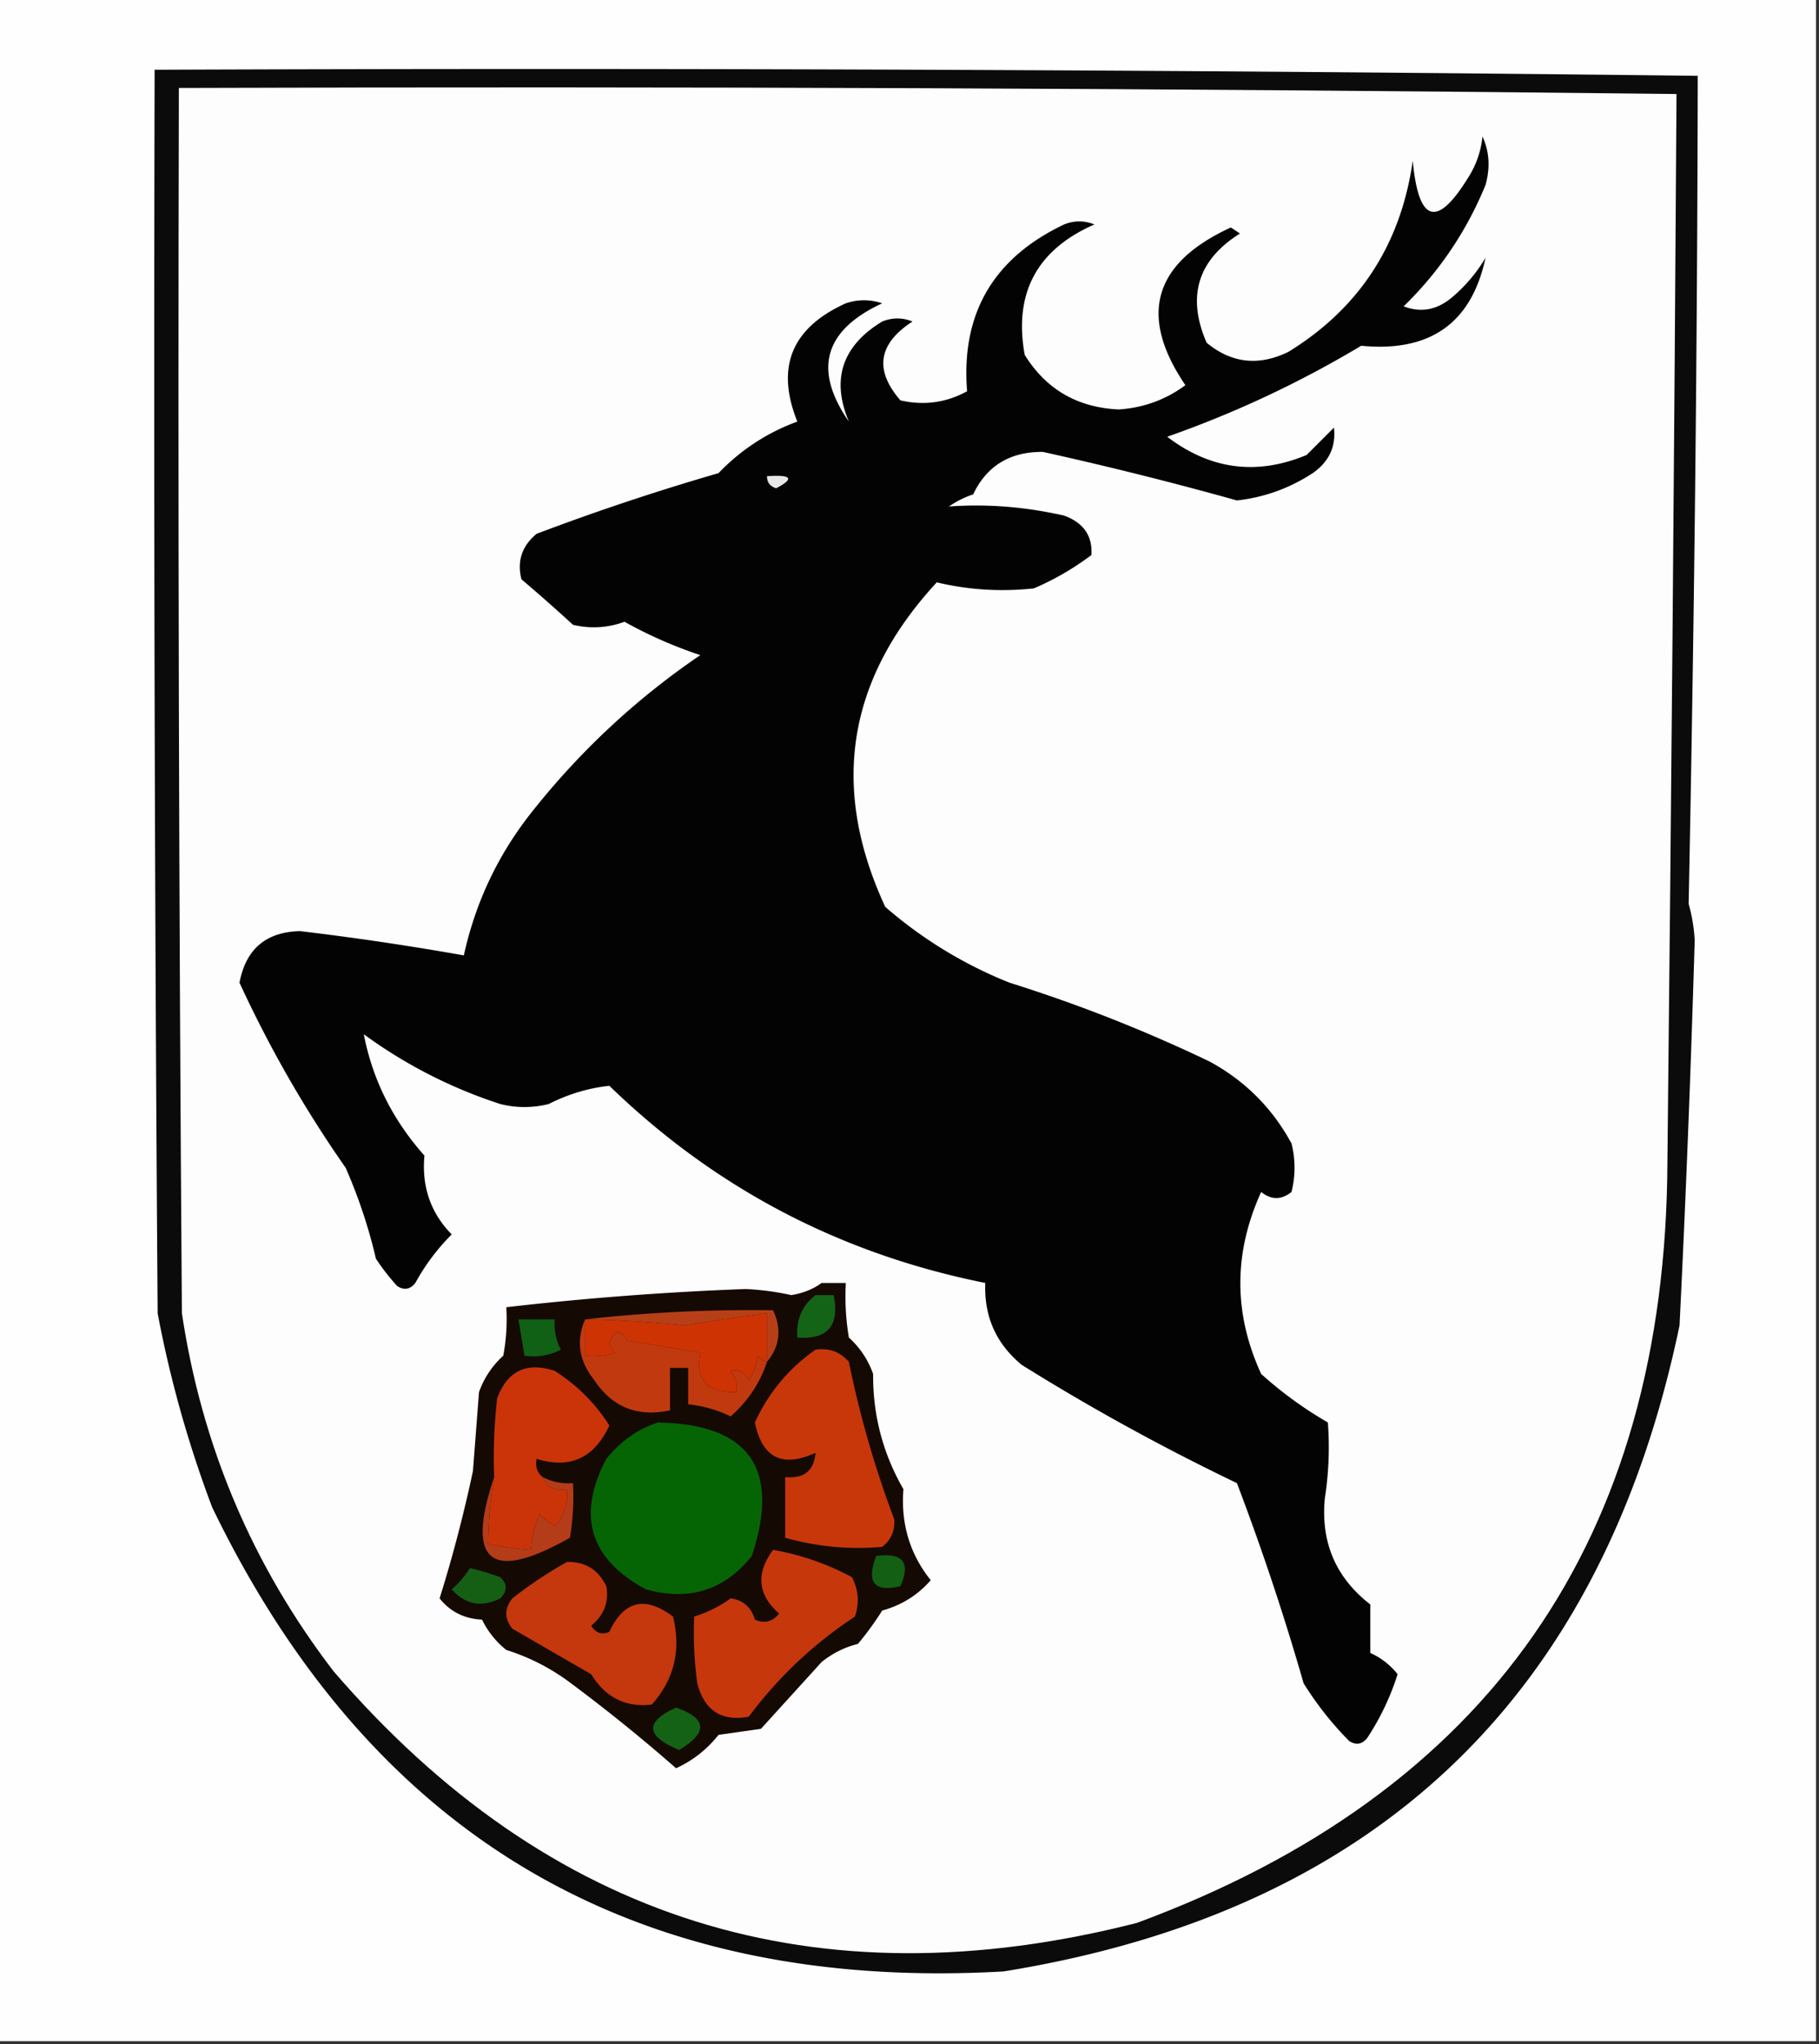 <svg xmlns="http://www.w3.org/2000/svg" width="300" height="337" style="shape-rendering:geometricPrecision;text-rendering:geometricPrecision;image-rendering:optimizeQuality;fill-rule:evenodd;clip-rule:evenodd"><rect width="100%" height="100%" fill="#333333" stroke="none"/><path style="opacity:1" fill="#fefefe" d="M-.5-.5h300v337H-.5V-.5z"/><path style="opacity:1" fill="#0b0b0b" d="M25.5 11.5c84.904-.332 169.737.002 254.5 1-.073 45.52-.573 91.02-1.5 136.5a27.869 27.869 0 0 1 1 6 3203.517 3203.517 0 0 1-2.5 63.5c-12.739 61.072-49.905 96.572-111.5 106.5-60.658 3.431-104.158-22.069-130.5-76.5a190.003 190.003 0 0 1-9-32c-.5-68.333-.667-136.666-.5-205z"/><path style="opacity:1" fill="#fdfdfd" d="M29.5 14.5c82.339-.275 164.672.059 247 1-.361 58.667-.861 117.334-1.5 176-.262 62.223-29.429 104.056-87.5 125.5-52.878 13.483-97.044-.35-132.5-41.5-13.378-17.45-21.711-37.116-25-59-.5-67.333-.667-134.666-.5-202z"/><path style="opacity:1" fill="#030303" d="M244.5 22.5c1.134 2.466 1.301 5.133.5 8-3.13 7.623-7.63 14.29-13.5 20 2.859 1.099 5.526.599 8-1.5a25.558 25.558 0 0 0 5.5-6.5c-2.303 10.769-9.137 15.602-20.5 14.5a174.926 174.926 0 0 1-32 15c7.132 5.429 14.799 6.429 23 3l4.5-4.5c.359 3.12-.808 5.62-3.5 7.5-3.819 2.494-7.985 3.994-12.5 4.5a599.005 599.005 0 0 0-32-8c-5.422-.049-9.255 2.285-11.5 7a15.686 15.686 0 0 0-4 2c6.246-.458 12.579.042 19 1.5 3.203 1.172 4.703 3.339 4.5 6.5a45.123 45.123 0 0 1-9.5 5.5c-5.472.583-10.805.25-16-1-14.795 15.994-17.628 33.827-8.5 53.5a71.71 71.71 0 0 0 20.5 12.5 248.395 248.395 0 0 1 33 13c5.833 3.167 10.333 7.667 13.5 13.5a16.242 16.242 0 0 1 0 8c-1.667 1.333-3.333 1.333-5 0-4.577 10.041-4.577 20.041 0 30a64.783 64.783 0 0 0 11 8 54.74 54.74 0 0 1-.5 12.5c-.691 7.262 1.809 13.096 7.5 17.5v8a11.821 11.821 0 0 1 4.5 3.5 42.263 42.263 0 0 1-5 10.5c-.865 1.083-1.865 1.249-3 .5a54.165 54.165 0 0 1-7.5-9.5 413.486 413.486 0 0 0-11-33 367.543 367.543 0 0 1-35.5-19.5c-4.222-3.495-6.222-7.995-6-13.5-23.923-4.793-44.589-15.626-62-32.5-3.424.361-6.758 1.361-10 3a16.242 16.242 0 0 1-8 0A79.799 79.799 0 0 1 60 170.5c1.45 7.494 4.783 14.161 10 20-.47 5.128 1.03 9.461 4.5 13a35.079 35.079 0 0 0-6 8c-.865 1.083-1.865 1.249-3 .5a36.012 36.012 0 0 1-3.5-4.5 85.433 85.433 0 0 0-5-15A196.777 196.777 0 0 1 39.5 162c1.044-5.546 4.378-8.379 10-8.5a477.185 477.185 0 0 1 27 4c1.948-8.895 5.78-16.895 11.5-24 7.912-9.914 17.078-18.414 27.5-25.5a72.61 72.61 0 0 1-12.5-5.5c-2.787 1.017-5.62 1.184-8.5.5a291.69 291.69 0 0 0-8.5-7.5c-.755-2.997.078-5.497 2.5-7.5a395.393 395.393 0 0 1 30-10c3.683-3.84 8.017-6.674 13-8.5-3.607-8.965-.94-15.465 8-19.5 2-.667 4-.667 6 0-9.593 4.445-11.426 10.945-5.5 19.5-2.941-6.977-1.108-12.477 5.5-16.5 1.667-.667 3.333-.667 5 0-5.668 3.67-6.335 8.003-2 13 3.872.891 7.538.391 11-1.5-1.024-12.776 4.309-21.943 16-27.5 1.667-.667 3.333-.667 5 0-9.5 4.168-13.334 11.335-11.5 21.5 3.523 5.683 8.69 8.683 15.5 9 4.088-.269 7.755-1.602 11-4-7.786-11.467-5.286-20.133 7.5-26l1.5 1c-6.97 4.37-8.804 10.37-5.5 18 4.105 3.394 8.605 3.894 13.5 1.5 11.696-7.2 18.53-17.7 20.5-31.5.936 10.13 3.936 11.13 9 3 1.411-2.15 2.245-4.484 2.5-7z"/><path style="opacity:1" fill="#e7e7e7" d="M126.5 78.5c4.088-.282 4.588.385 1.5 2-1.03-.336-1.53-1.003-1.5-2z"/><path style="opacity:1" fill="#150904" d="M135.5 211.5h4a40.914 40.914 0 0 0 .5 9 14.587 14.587 0 0 1 4 6c-.05 6.801 1.617 13.134 5 19-.449 5.684 1.051 10.684 4.5 15-2.132 2.455-4.799 4.121-8 5a51.064 51.064 0 0 1-4 5.5 15.39 15.39 0 0 0-6 3l-10 11-7 1c-1.903 2.405-4.236 4.239-7 5.5a280.076 280.076 0 0 0-18-14.5 35.147 35.147 0 0 0-10-5 14.505 14.505 0 0 1-4-5c-2.914-.133-5.247-1.3-7-3.5a230.408 230.408 0 0 0 5.5-21l1-13a14.585 14.585 0 0 1 4-6c.497-2.646.664-5.313.5-8a508.626 508.626 0 0 1 39.5-3 45.11 45.11 0 0 1 7.5 1c1.922-.301 3.588-.967 5-2z"/><path style="opacity:1" fill="#b43c18" d="M81.5 243.5a72.045 72.045 0 0 0-1 11 51.56 51.56 0 0 0 7 1 20.093 20.093 0 0 1 1.5-6 7.253 7.253 0 0 0 2.5 2c1.586-1.673 2.253-3.673 2-6-1.983.343-3.317-.324-4-2 1.542.801 3.209 1.134 5 1a40.939 40.939 0 0 1-.5 9c-13.082 7.41-17.249 4.076-12.5-10z"/><path style="opacity:1" fill="#056505" d="M108.5 234.5c15.091.266 20.258 7.599 15.5 22-4.53 5.671-10.363 7.504-17.5 5.5-9.262-5.016-11.428-12.183-6.5-21.5 2.322-2.895 5.155-4.895 8.5-6z"/><path style="opacity:1" fill="#cb3409" d="M89.5 243.5c.683 1.676 2.017 2.343 4 2 .253 2.327-.414 4.327-2 6a7.253 7.253 0 0 1-2.5-2 20.093 20.093 0 0 0-1.5 6 51.56 51.56 0 0 1-7-1 72.045 72.045 0 0 1 1-11 84.94 84.94 0 0 1 .5-13c1.713-4.538 4.88-6.038 9.5-4.5 3.68 2.346 6.68 5.346 9 9-2.499 5.371-6.499 7.205-12 5.5-.237 1.291.096 2.291 1 3z"/><path style="opacity:1" fill="#c8370a" d="M134.5 222.5c2.222-.322 4.056.345 5.5 2a168.08 168.08 0 0 0 7.5 26c.11 1.874-.556 3.374-2 4.5a43.953 43.953 0 0 1-16-1.5v-10c3.088.303 4.754-1.03 5-4-5.47 2.513-8.803.847-10-5 2.254-4.919 5.588-8.919 10-12z"/><path style="opacity:1" fill="#ce3303" d="M126.5 224.5c-.617-.111-1.117-.444-1.5-1a10.258 10.258 0 0 1-1.5 4c-.758-1.311-1.758-1.811-3-1.5.837 1.011 1.17 2.178 1 3.5-4.934.107-6.934-2.06-6-6.5l-12-2c-1.231-1.967-2.231-1.801-3 .5a3.647 3.647 0 0 0 1 1.5c-1.634.494-3.3.66-5 .5v-6c5.511.101 11.011.434 16.5 1a317.128 317.128 0 0 1 13.5-2v8z"/><path style="opacity:1" fill="#c1390f" d="M96.5 217.5v6c1.7.16 3.366-.006 5-.5a3.647 3.647 0 0 1-1-1.5c.769-2.301 1.769-2.467 3-.5l12 2c-.934 4.44 1.066 6.607 6 6.5.17-1.322-.163-2.489-1-3.5 1.242-.311 2.242.189 3 1.5a10.258 10.258 0 0 0 1.5-4c.383.556.883.889 1.5 1-1.163 3.508-3.163 6.508-6 9a21.028 21.028 0 0 0-7-2v-6h-3v7c-5.355 1.155-9.522-.512-12.5-5-2.522-3.153-3.022-6.486-1.5-10z"/><path style="opacity:1" fill="#106115" d="M85.5 217.5h6a9.107 9.107 0 0 0 1 5 9.86 9.86 0 0 1-6 1l-1-6z"/><path style="opacity:1" fill="#b73f18" d="M126.5 224.5v-8a317.128 317.128 0 0 0-13.5 2 195.764 195.764 0 0 0-16.5-1c10.164-1.143 20.497-1.643 31-1.5 1.451 3.112 1.118 5.945-1 8.5z"/><path style="opacity:1" fill="#146418" d="M134.5 213.5h3c.995 5.042-1.005 7.375-6 7-.227-2.938.773-5.271 3-7z"/><path style="opacity:1" fill="#145f14" d="M77.5 258.5c1.679.392 3.346.892 5 1.5 1.211 1.113 1.211 2.28 0 3.5-3.086 1.542-5.753 1.042-8-1.5a14.694 14.694 0 0 0 3-3.5z"/><path style="opacity:1" fill="#135f13" d="M144.5 256.5c4.409-.601 5.742 1.066 4 5-4.343 1.019-5.677-.648-4-5z"/><path style="opacity:1" fill="#c7370c" d="M127.5 255.5a43.037 43.037 0 0 1 13 4.5c1.091 2.064 1.258 4.231.5 6.5-6.818 4.486-12.652 9.986-17.5 16.5-4.494.832-7.328-1.002-8.5-5.5a60.931 60.931 0 0 1-.5-11 20.84 20.84 0 0 0 6-3c2.069.285 3.402 1.452 4 3.5 1.574.699 2.907.365 4-1-3.541-3.097-3.874-6.597-1-10.5z"/><path style="opacity:1" fill="#c5370d" d="M93.5 257.5c3.01-.077 5.176 1.256 6.5 4 .458 2.596-.375 4.763-2.5 6.5.775 1.23 1.775 1.563 3 1 2.396-5.128 5.896-5.961 10.5-2.5 1.358 5.531.191 10.365-3.5 14.5-4.317.508-7.65-1.158-10-5a9529.489 9529.489 0 0 1-13-7.5c-1.333-1.667-1.333-3.333 0-5a68.429 68.429 0 0 1 9-6z"/><path style="opacity:1" fill="#146216" d="M111.5 281.5c5.141 1.786 5.307 4.12.5 7-5.54-2.322-5.707-4.655-.5-7z"/></svg>